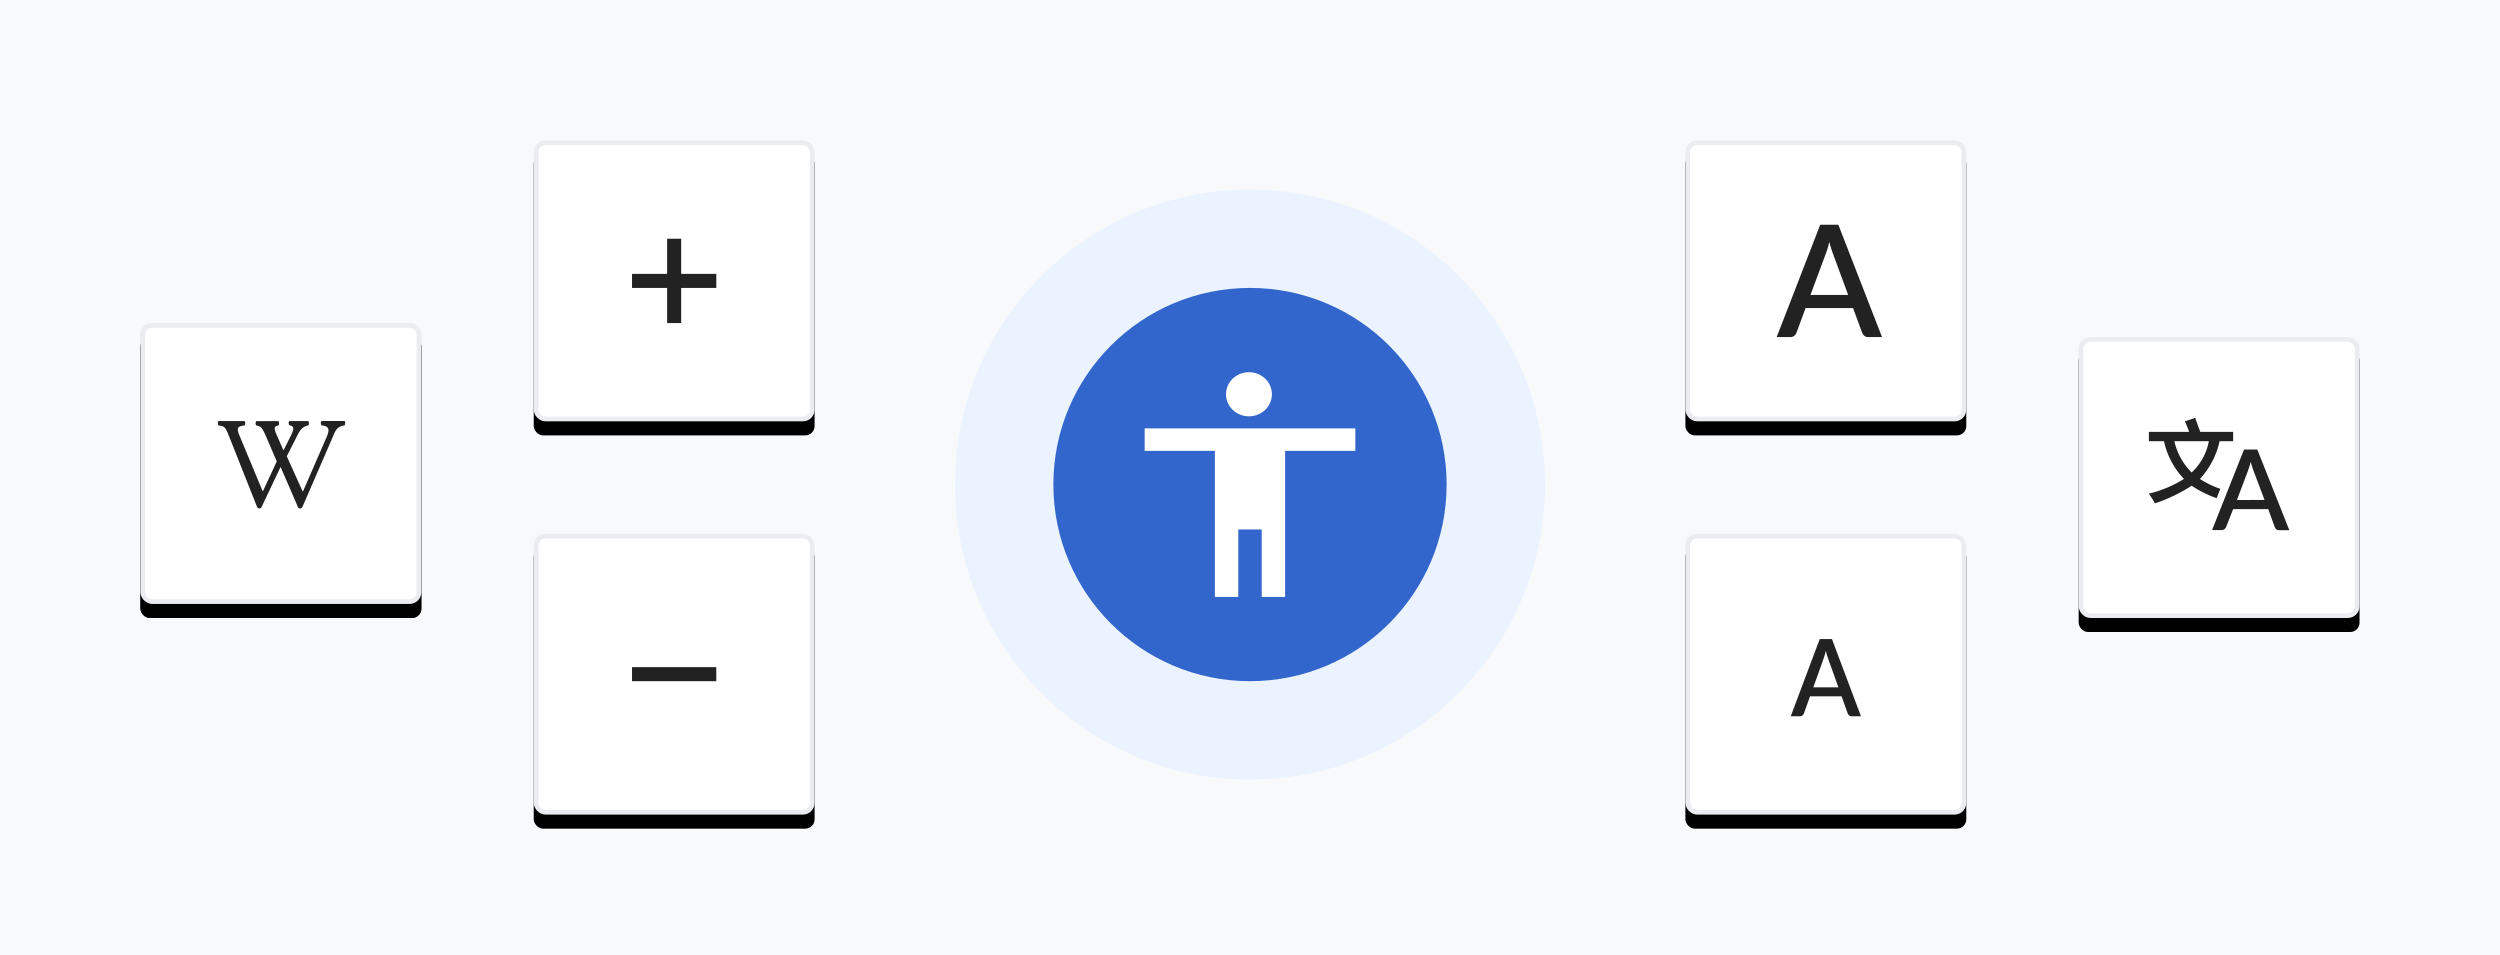 <?xml version="1.0" encoding="UTF-8"?>
<svg xmlns="http://www.w3.org/2000/svg" xmlns:xlink="http://www.w3.org/1999/xlink" width="356" height="136" viewBox="0 0 356 136">
	<title>
		this-is-for-everyone-mobile
	</title>
	<desc>
		Created with Sketch.
	</desc>
	<defs>
		<filter id="filter-2" width="127.5%" height="127.5%" x="-13.8%" y="-8.8%" filterUnits="objectBoundingBox">
			<feOffset dy="2" in="SourceAlpha" result="shadowOffsetOuter1"/>
			<feGaussianBlur in="shadowOffsetOuter1" result="shadowBlurOuter1" stdDeviation="1.5"/>
			<feComposite in="shadowBlurOuter1" in2="SourceAlpha" operator="out" result="shadowBlurOuter1"/>
			<feColorMatrix in="shadowBlurOuter1" values="0 0 0 0 0 0 0 0 0 0 0 0 0 0 0 0 0 0 0.05 0"/>
		</filter>
		<filter id="filter-4" width="127.5%" height="127.5%" x="-13.8%" y="-8.8%" filterUnits="objectBoundingBox">
			<feOffset dy="2" in="SourceAlpha" result="shadowOffsetOuter1"/>
			<feGaussianBlur in="shadowOffsetOuter1" result="shadowBlurOuter1" stdDeviation="1.5"/>
			<feComposite in="shadowBlurOuter1" in2="SourceAlpha" operator="out" result="shadowBlurOuter1"/>
			<feColorMatrix in="shadowBlurOuter1" values="0 0 0 0 0 0 0 0 0 0 0 0 0 0 0 0 0 0 0.05 0"/>
		</filter>
		<filter id="filter-6" width="127.5%" height="127.5%" x="-13.8%" y="-8.8%" filterUnits="objectBoundingBox">
			<feOffset dy="2" in="SourceAlpha" result="shadowOffsetOuter1"/>
			<feGaussianBlur in="shadowOffsetOuter1" result="shadowBlurOuter1" stdDeviation="1.5"/>
			<feComposite in="shadowBlurOuter1" in2="SourceAlpha" operator="out" result="shadowBlurOuter1"/>
			<feColorMatrix in="shadowBlurOuter1" values="0 0 0 0 0 0 0 0 0 0 0 0 0 0 0 0 0 0 0.05 0"/>
		</filter>
		<filter id="filter-8" width="127.5%" height="127.5%" x="-13.8%" y="-8.8%" filterUnits="objectBoundingBox">
			<feOffset dy="2" in="SourceAlpha" result="shadowOffsetOuter1"/>
			<feGaussianBlur in="shadowOffsetOuter1" result="shadowBlurOuter1" stdDeviation="1.5"/>
			<feComposite in="shadowBlurOuter1" in2="SourceAlpha" operator="out" result="shadowBlurOuter1"/>
			<feColorMatrix in="shadowBlurOuter1" values="0 0 0 0 0 0 0 0 0 0 0 0 0 0 0 0 0 0 0.05 0"/>
		</filter>
		<filter id="filter-10" width="127.5%" height="127.5%" x="-13.8%" y="-8.8%" filterUnits="objectBoundingBox">
			<feOffset dy="2" in="SourceAlpha" result="shadowOffsetOuter1"/>
			<feGaussianBlur in="shadowOffsetOuter1" result="shadowBlurOuter1" stdDeviation="1.5"/>
			<feComposite in="shadowBlurOuter1" in2="SourceAlpha" operator="out" result="shadowBlurOuter1"/>
			<feColorMatrix in="shadowBlurOuter1" values="0 0 0 0 0 0 0 0 0 0 0 0 0 0 0 0 0 0 0.05 0"/>
		</filter>
		<filter id="filter-12" width="127.5%" height="127.5%" x="-13.8%" y="-8.8%" filterUnits="objectBoundingBox">
			<feOffset dy="2" in="SourceAlpha" result="shadowOffsetOuter1"/>
			<feGaussianBlur in="shadowOffsetOuter1" result="shadowBlurOuter1" stdDeviation="1.5"/>
			<feComposite in="shadowBlurOuter1" in2="SourceAlpha" operator="out" result="shadowBlurOuter1"/>
			<feColorMatrix in="shadowBlurOuter1" values="0 0 0 0 0 0 0 0 0 0 0 0 0 0 0 0 0 0 0.05 0"/>
		</filter>
		<filter id="filter-14" width="127.5%" height="127.5%" x="-13.8%" y="-8.8%" filterUnits="objectBoundingBox">
			<feOffset dy="2" in="SourceAlpha" result="shadowOffsetOuter1"/>
			<feGaussianBlur in="shadowOffsetOuter1" result="shadowBlurOuter1" stdDeviation="1.5"/>
			<feComposite in="shadowBlurOuter1" in2="SourceAlpha" operator="out" result="shadowBlurOuter1"/>
			<feColorMatrix in="shadowBlurOuter1" values="0 0 0 0 0 0 0 0 0 0 0 0 0 0 0 0 0 0 0.05 0"/>
		</filter>
		<rect id="path-1" width="40" height="40" x="76" y="76" rx="1.333"/>
		<rect id="path-3" width="40" height="40" x="296" y="48" rx="1.333"/>
		<rect id="path-5" width="40" height="40" x="240" y="76" rx="1.333"/>
		<rect id="path-7" width="40" height="40" x="240" y="20" rx="1.333"/>
		<rect id="path-9" width="40" height="40" x="20" y="46" rx="1.333"/>
		<rect id="path-11" width="40" height="40" x="20" y="46" rx="1.333"/>
		<rect id="path-13" width="40" height="40" x="76" y="20" rx="1.333"/>
	</defs>
	<g id="this-is-for-everyone-mobile" fill="none" fill-rule="evenodd" stroke="none" stroke-width="1">
		<path fill="#F8F9FA" d="M0 0h356v136H0z"/>
		<g id="add" fill="#222" fill-rule="nonzero" transform="translate(90 90)">
			<path id="Path" d="M7 5V0H5v5H0v2h5v5h2V7h5V5z"/>
		</g>
		<circle id="Oval" cx="178" cy="69" r="42" fill="#EAF3FF" fill-rule="nonzero"/>
		<circle id="Oval" cx="178" cy="69" r="28" fill="#36C" fill-rule="nonzero"/>
		<g id="Rectangle-Copy-6">
			<use fill="#000" filter="url(#filter-2)" xlink:href="#path-1"/>
			<rect width="39.333" height="39.333" x="76.333" y="76.333" fill="#FFF" stroke="#EAECF0" stroke-linejoin="square" stroke-width=".667" rx="1.333"/>
		</g>
		<g id="Rectangle-Copy-9">
			<use fill="#000" filter="url(#filter-4)" xlink:href="#path-3"/>
			<rect width="39.333" height="39.333" x="296.333" y="48.333" fill="#FFF" stroke="#EAECF0" stroke-linejoin="square" stroke-width=".667" rx="1.333"/>
		</g>
		<g id="add-copy" fill="#222" fill-rule="nonzero" transform="translate(90 95)">
			<path id="Path" d="M7 0H0v2h12V0z"/>
		</g>
		<g id="Rectangle-Copy-12">
			<use fill="#000" filter="url(#filter-6)" xlink:href="#path-5"/>
			<rect width="39.333" height="39.333" x="240.333" y="76.333" fill="#FFF" stroke="#EAECF0" stroke-linejoin="square" stroke-width=".667" rx="1.333"/>
		</g>
		<path id="Shape" fill="#222" fill-rule="nonzero" d="M265 102h-1.313a.537.537 0 01-.365-.12.759.759 0 01-.209-.293l-.87-2.43h-4.495l-.87 2.43a.723.723 0 01-.2.284.521.521 0 01-.365.128H255L259.13 91h1.74l4.13 11zm-3.209-4.125l-1.443-4.015c-.137-.39-.253-.788-.348-1.192-.052.239-.11.459-.174.66-.064.202-.122.379-.174.532l-1.435 4.015h3.574z"/>
		<g id="Rectangle-Copy-8">
			<use fill="#000" filter="url(#filter-8)" xlink:href="#path-7"/>
			<rect width="39.333" height="39.333" x="240.333" y="20.333" fill="#FFF" stroke="#EAECF0" stroke-linejoin="square" stroke-width=".667" rx="1.333"/>
		</g>
		<path id="Shape" fill="#222" fill-rule="nonzero" d="M268 47.999h-1.96a.821.821 0 01-.548-.17 1.108 1.108 0 01-.314-.43l-1.303-3.53h-6.76l-1.303 3.53c-.067.16-.171.3-.304.41a.803.803 0 01-.548.19H253L259.202 32h2.577L268 47.999zm-4.82-6l-2.156-5.84a16.413 16.413 0 01-.529-1.73c-.078.347-.166.68-.264 1-.098.32-.187.577-.265.77l-2.155 5.8h5.369z"/>
		<g id="Rectangle-Copy-10">
			<use fill="#000" filter="url(#filter-10)" xlink:href="#path-9"/>
			<rect width="39.333" height="39.333" x="20.333" y="46.333" fill="#FFF" stroke="#EAECF0" stroke-linejoin="square" stroke-width=".667" rx="1.333"/>
		</g>
		<g id="Rectangle-Copy-11">
			<use fill="#000" filter="url(#filter-12)" xlink:href="#path-11"/>
			<rect width="39.333" height="39.333" x="20.333" y="46.333" fill="#FFF" stroke="#EAECF0" stroke-linejoin="square" stroke-width=".667" rx="1.333"/>
		</g>
		<g id="logo-wikipedia-copy" fill="#222" fill-rule="nonzero" transform="translate(30.5 59)">
			<path id="Path" d="M10.672.958h2.74a.661.661 0 010 .623c-.958.153-1.303.871-1.734 1.753l-1.341 2.634 2.25 4.991h.068l3.372-7.76c.422-1.024.383-1.523-.757-1.628a.651.651 0 010-.623h3.305a.651.651 0 010 .623c-1.159.153-1.36.872-1.734 1.753l-4.186 9.657c-.125.287-.23.43-.422.43-.191 0-.316-.153-.402-.43L9.455 7.49l-2.605 5.49c-.106.287-.23.43-.422.43-.192 0-.297-.153-.402-.43L2.194 3.315C1.648 1.973 1.619 1.686.614 1.59a.651.651 0 01-.02-.632H4.34a.651.651 0 010 .623c-1.112.124-1.16.43-.71 1.513l3.267 7.846h.048L8.91 6.706 7.453 3.305c-.584-1.341-.747-1.61-1.475-1.715a.661.661 0 010-.622h3.18a.651.651 0 010 .622c-.709.115-.67.431-.182 1.514L9.81 5.02l.076.086.958-1.916c.546-1.092.613-1.514-.143-1.628a.661.661 0 01-.03-.604z"/>
		</g>
		<g id="Rectangle-Copy-15">
			<use fill="#000" filter="url(#filter-14)" xlink:href="#path-13"/>
			<rect width="39.333" height="39.333" x="76.333" y="20.333" fill="#FFF" stroke="#EAECF0" stroke-linejoin="square" stroke-width=".667" rx="1.333"/>
		</g>
		<g id="add" fill="#222" fill-rule="nonzero" transform="translate(90 34)">
			<path id="Path" d="M7 5V0H5v5H0v2h5v5h2V7h5V5z"/>
		</g>
		<path id="Shape" fill="#FFF" fill-rule="nonzero" d="M177.852 53c1.805 0 3.267 1.407 3.267 3.143 0 1.736-1.462 3.143-3.267 3.143-1.806 0-3.268-1.407-3.268-3.143 0-1.736 1.462-3.143 3.268-3.143zM193 64.2h-10V85h-3.333v-9.6h-3.334V85H173V64.2h-10V61h30v3.2z"/>
		<g id="icon-language" transform="translate(306 58)">
			<path id="canvas" d="M0 0h20v20H0z"/>
			<path id="Shape" fill="#222" fill-rule="nonzero" d="M20 17.5h-1.44a.61.61 0 01-.4-.12.81.81 0 01-.23-.31L17 14.5h-5l-1 2.54a.77.77 0 01-.22.3.59.59 0 01-.4.14H9l4.55-11.47h1.89L20 17.5zm-3.53-4.31L14.89 9a11.62 11.62 0 01-.39-1.24c-.06.247-.123.477-.19.69l-.19.56-1.58 4.19 3.93-.01zm-6.3-1.58a13.43 13.43 0 01-2.91-1.41 11.46 11.46 0 002.81-5.37H12V3.5H7.31a4 4 0 00-.2-.56C6.87 2.29 6.6 1.5 6.6 1.5L5.13 2s.4.89.6 1.5H0v1.33h2.15A11.23 11.23 0 005 10.2a17.19 17.19 0 01-5 2.1c.373.547.663 1.007.87 1.38a23.28 23.28 0 005.22-2.51 15.64 15.64 0 003.56 1.77l.52-1.33zM3.63 4.83h4.91a8.11 8.11 0 01-2.45 4.45 9.11 9.11 0 01-2.46-4.45z"/>
		</g>
	</g>
</svg>
